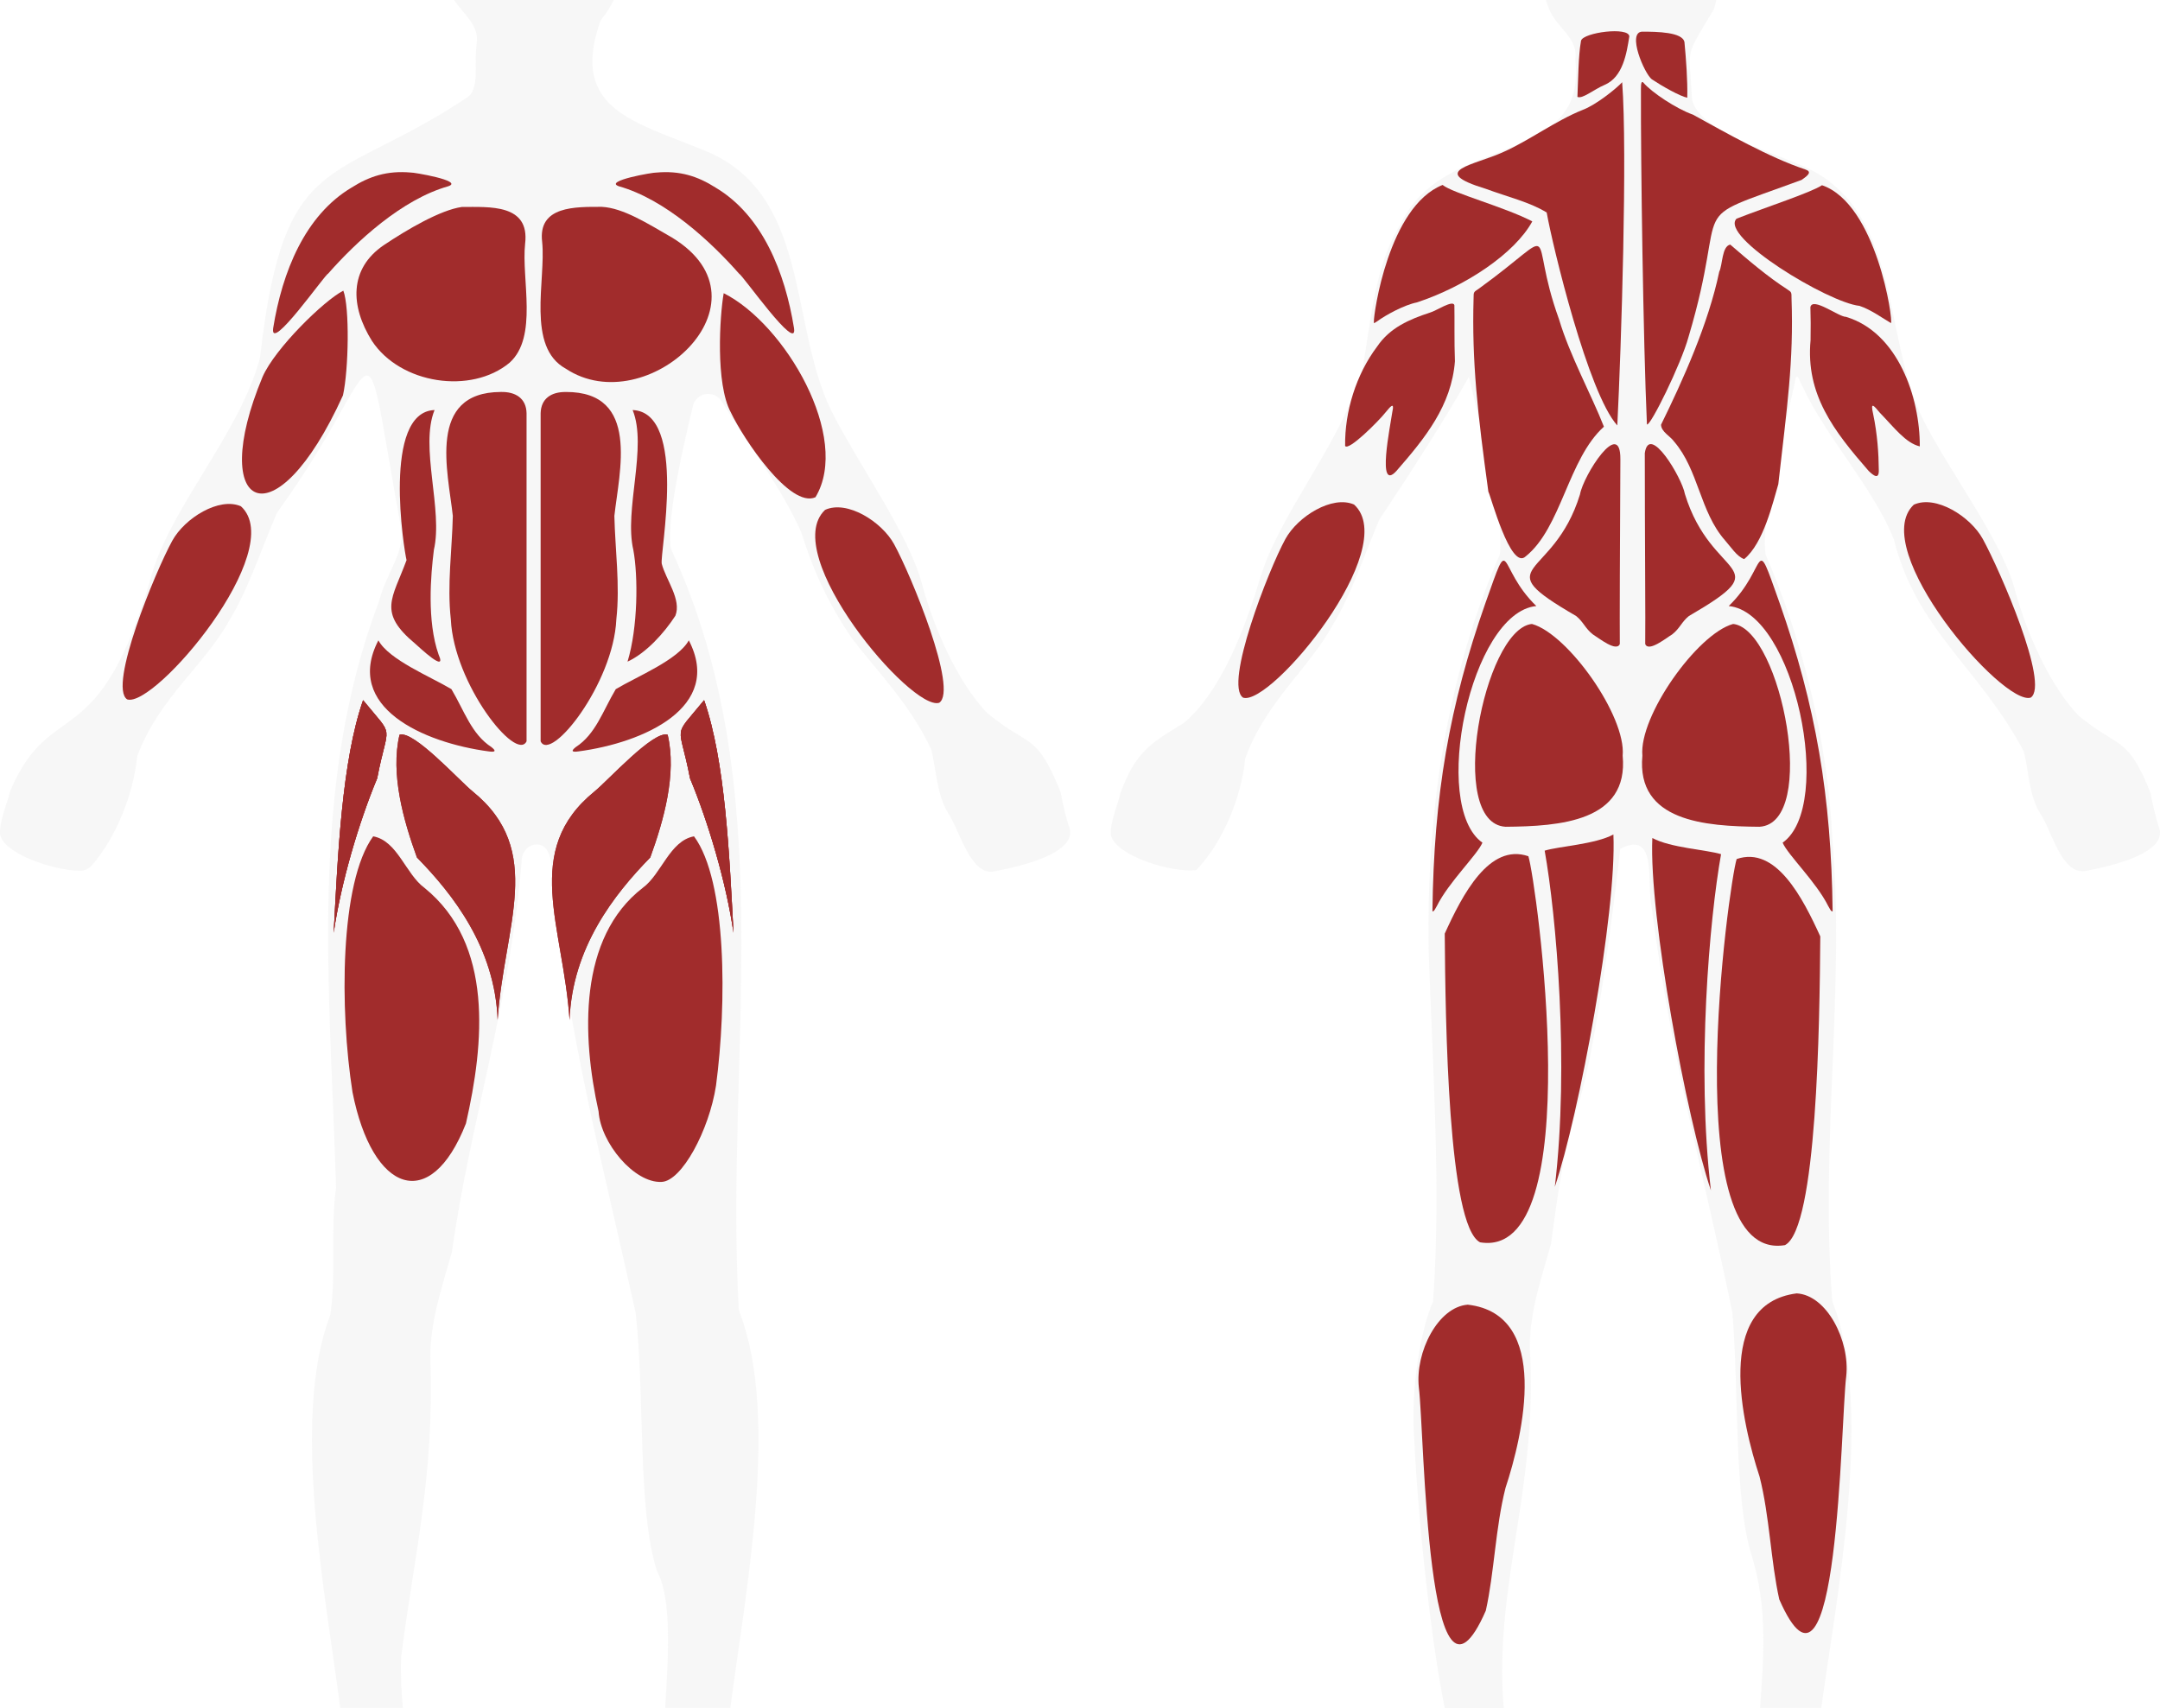 <?xml version="1.0" encoding="UTF-8"?>
<svg id="Layer_2" data-name="Layer 2" xmlns="http://www.w3.org/2000/svg" viewBox="0 0 768.41 607.66">
  <defs>
    <style>
      .cls-1 {
        fill: #a12c2c;
      }

      .cls-2 {
        fill: rgba(175, 175, 175, .1);
      }
    </style>
  </defs>
  <g id="Body_Fill" data-name="Body Fill">
    <path id="Posterior" class="cls-2" d="M651.82,462.98c-4.39-55.93,4.61-111.4.03-164.64-1.66-34.45-10.42-70.18-23.78-101.15-2.01-14.27,8.72-51.63,10.69-62.52.8-2.2,1.42,1.23,2.85,3.55,7.74,16.82,25.37,36.17,32.13,53.74,8.16,32.52,30.41,45.49,46.24,75.47,1.73,6.94,1.87,15.53,5.7,21.82,4.25,6.01,7.54,22.05,16.23,20.63,8.54-1.65,30.05-6.33,26-15.91-.78-2.1-2.71-10.25-2.77-11.66-8.31-20.72-10.9-15.6-25.63-27.63-9.96-10.28-18.46-29.05-22.68-44.69-4.64-17.85-23.49-42.22-33.02-61.37-14.29-29.96-7.32-74.68-43.05-89.82-12.4-5.28-36.41-12.57-38.82-23.34-1.02-19.79-2.88-14.17,7.83-32.29.27-.96.53-2.02.78-3.16h-60.56c.44,1.6.97,3.04,1.59,4.3,2.87,5.78,9.99,9.75,8.82,16.93,4.51,38.84-47.22,25.78-62.2,58.7-8.78,13.41-10.61,34.22-13.35,50.71-6.72,25.7-29.43,51.4-36.57,75.04-5.49,18.3-13.98,40.53-27.22,51.59-12.65,7.54-17.21,10.8-22.54,25.04-.09,1.66-4.06,11.02-3.27,14.98,2.06,7.36,21.82,13.32,30.33,12.25,9.42-9.8,16.08-25.94,17.41-39.77,7.46-20.26,22.54-31.79,31.02-47.25,6.58-10.51,11.46-25.6,16.74-37.78,9.44-14.1,23.24-35.36,31.81-50.69,3.32,14.75,12.62,47.74,11.01,63.13-19.08,43.99-26.04,91.41-25.36,140.17,1.28,39.61,4.54,84.82,1.61,125.62-4.36,9.63-8.13,31.7-6.71,49.12,1.54,31.6,6.21,72.81,10.8,95.35.01.07.02.14.03.2h21c-3.62-43.95,12.35-78.15,9.28-127.9-.1-13.21,4.05-24.61,7.55-37.24,2.36-17.42,4.33-33.51,10.31-51.61,5.51-18.55,11.38-62.44,14.31-88.92,13.48-6.94,9.24,12.12,11.17,20.75,7.39,56.63,18.34,93.71,28.72,144.2,2.38,28.21.46,66.78,7.06,87.15,5.44,17.63,4.11,35.65,2.79,53.56h21.78c4.96-36.88,19.03-106.77,3.91-144.68Z"/>
    <path id="Anterior" class="cls-2" d="M263.15,467.02c-.21-.55-.34-1.12-.37-1.71-4.94-91.98,15.36-184.31-23.79-269.4-.25-.54-.42-1.12-.48-1.71-1.01-11.21,4.21-34.01,8-49.78,1.16-4.82,7.54-5.84,10.18-1.65,9.4,14.93,22.03,31.97,28.38,46.71.08.18.15.37.21.56,4.4,14.15,10.06,25.59,17.3,36.38,8.2,11.13,20.71,23.24,28.48,39.75.17.37.31.75.4,1.15,1.64,6.97,1.87,15.43,5.67,21.66,4.13,6.01,8.08,22.81,16.55,21.04,8.71-1.68,30.66-6.46,26.52-16.23-.72-1.94-2.41-8.98-2.76-11.34-.07-.44-.19-.87-.36-1.28-8.6-20.77-10.62-15.01-25.55-27.22-.2-.16-.38-.33-.56-.51-10.05-10.54-18.61-29.5-22.87-45.31-4.73-18.22-22.94-43.06-32.66-62.6-14.62-30.67-7.44-76.11-43.91-91.62-25.82-10.66-48.66-14.78-38.2-45.77.22-.64.57-1.23,1-1.76,1.58-1.94,2.9-4.09,4-6.39h-56.8c3.3,5.05,9.11,9,8.04,15.61-.9,6.89.58,11.91-1.44,16.76-.4.97-1.13,1.78-2,2.36-47.57,31.64-65.12,17.69-73.57,92.03-.03.29-.09.59-.16.87-7,26.06-30.97,52.13-38.21,76.1-18.89,66.48-35.87,43.31-50.51,77.56-.15.34-.25.71-.33,1.08-.56,2.56-4.01,11.05-3.25,14.81,1.62,6.62,18.76,12.47,28.23,12.64,1.67.03,3.26-.68,4.35-1.94,8.58-9.89,14.61-24.96,16.04-38.05.05-.48.16-.95.33-1.4,7.72-20.23,23.85-31.91,32.41-47.51,6.61-10.55,11.54-25.63,16.83-37.96.16-.38.37-.74.62-1.08,39.2-54.01,28.67-76.51,43.92,6.83.04.23.08.47.09.7.49,7.58-5.87,15.71-8.04,24.32-.04.17-.09.33-.15.5-25.08,66.31-17.3,137.4-15.19,207.91,0,.3,0,.6-.05.9-1.94,13.99.1,29.97-1.91,44.28-.06.41-.16.8-.31,1.19-13.82,36.71-1.28,99.79,3.76,139.14h22.29c-.54-5.97-.88-11.96-.61-17.96,0-.18.02-.36.05-.53,4.43-35.23,11.83-63.71,10.33-105.85-.1-13.35,4.04-24.89,7.6-37.63.07-.24.12-.48.15-.72,6.3-45.05,20.79-88.66,24.79-139.33.24-2.99,2.77-5.43,5.75-5.17,7,.59,4.28,15.38,5.91,22.68,7.58,56.55,17.8,93.59,28.76,143.63.04.2.08.4.1.6,3.32,29.08.55,69.62,7.49,91.3.1.3.23.59.37.87,4.81,9.3,3.87,28.55,2.62,48.1h23.19c5.13-39.81,17.69-103.32,3.33-140.64Z"/>
  </g>
  <g id="Posterior_View_Muscles" data-name="Posterior View Muscles">
    <g id="Calves">
      <path class="cls-1" d="M522.19,464.16c-10.64.77-18.8,16.92-17.44,29.44,2.02,15.91,2.72,127.62,23.82,79.43,3.02-13.48,3.42-29.56,7.01-43.68,6.19-18.73,16.37-61.71-13.38-65.18Z"/>
      <path class="cls-1" d="M639.16,460.15c-29.57,3.79-19.37,46.45-13.2,65.19,3.59,14.14,3.98,30.17,7.01,43.68,21.1,48.19,21.79-63.45,23.82-79.42,1.35-12.56-6.85-28.84-17.62-29.45Z"/>
    </g>
    <g id="Hamstrings">
      <path class="cls-1" d="M543.7,304.62c-13.96-4.79-23.48,13.79-29.74,27.53.24,31.13,1.14,103.92,12.56,109.83,38.9,6.5,19.93-128.87,17.19-137.37Z"/>
      <path class="cls-1" d="M617.82,305.62c13.96-4.79,23.48,13.79,29.74,27.53-.24,31.13-1.14,103.92-12.56,109.83-38.9,6.5-19.93-128.87-17.19-137.37Z"/>
    </g>
    <g id="Glutes">
      <path class="cls-1" d="M544.73,222.01c-16.91,2.43-30.27,70.93-9.11,72.13,19.28-.16,43.85-1.87,41.64-25.28,1.27-14.09-19.45-43.25-32.19-46.85"/>
      <path class="cls-1" d="M616.8,222.01c16.91,2.43,30.27,70.93,9.11,72.13-19.28-.16-43.85-1.87-41.64-25.28-1.27-14.09,19.45-43.25,32.19-46.85"/>
    </g>
    <g id="Adductors">
      <path class="cls-1" d="M612.26,303.89c-5.02-1.56-17.98-2.25-24.45-5.75-1.22,27.83,12.23,99.9,20.84,125.35-5.21-43.85-.47-96.73,3.61-119.6Z"/>
      <path class="cls-1" d="M549.51,302.64c5.02-1.56,17.98-2.25,24.45-5.75,1.22,27.83-12.23,99.9-20.84,125.35,5.21-43.85.47-96.73-3.61-119.6Z"/>
    </g>
    <g id="Abductors">
      <path class="cls-1" d="M634.16,299.8c1.87,4.38,11.97,13.98,16.24,22.58.43.71,1,2.05,1.55,1.85-.49-41.14-5.98-73.09-18.89-109.78-9.39-26.44-3.84-12.56-18.07,1.16,23.4,2.27,37.77,71.11,19.16,84.2Z"/>
      <path class="cls-1" d="M527.37,299.8c-1.87,4.38-11.97,13.98-16.24,22.58-.43.71-1,2.05-1.55,1.85.49-41.14,5.98-73.09,18.89-109.78,9.39-26.44,3.84-12.56,18.07,1.16-23.4,2.27-37.77,71.11-19.16,84.2Z"/>
    </g>
    <g id="Lower_Back" data-name="Lower Back">
      <path class="cls-1" d="M562.07,175.91c-9.52,31.01-34.07,24.27-1.37,43.25,2.62,2.11,3.2,4.39,5.96,6.55,1.99,1.2,8.43,6.42,9.58,3.4-.07-7.84.03-34.41.2-65.66.12-15.12-13.14,5.56-14.37,12.46Z"/>
      <path class="cls-1" d="M599.39,175.73c-.99-5.65-12.7-25.4-14.26-14.51,0,29.95.28,60.65.15,67.89,1.12,3.08,7.62-2.27,9.58-3.4,2.76-2.15,3.34-4.44,5.96-6.55,32.73-19.03,8.12-12.16-1.43-43.43Z"/>
    </g>
    <g id="Lats">
      <path class="cls-1" d="M570.59,151.81c-4.35-11.14-12.17-25.4-15.96-38.17-11.7-32.36,1.88-32.98-28.5-10.97-1.83,1.28-1.92,1.01-1.91,3.43-.66,22.61,1.46,41.16,5.26,68.84.71,1,7.89,28.21,13.27,23.01,12.73-10.2,15.08-34.68,27.83-46.14Z"/>
      <path class="cls-1" d="M632.63,172.24c3.12-27.69,5.49-43.52,4.7-65.98,0-2.32,0-2.3-1.39-3.23-7.14-4.6-14.06-10.53-20.41-16.01-3.02.59-2.7,7.23-3.92,9.65-3.8,18.31-12.9,38.59-20.71,54.44.1,2.57,3.28,4.02,4.68,6.02,8.69,10.11,9.14,24.92,18.06,35.08,1.98,2.22,4.29,5.86,6.84,6.7,6.97-5.7,10.24-20.36,12.15-26.66Z"/>
    </g>
    <g id="Traps">
      <path class="cls-1" d="M562.93,39.14c-9.36,3.73-19.25,11.02-27.98,14.88-10.32,4.79-27.51,6.72-6.32,13.18,7.61,2.82,15.87,4.8,21.6,8.42,2.15,12.13,14.8,64.42,25.12,75.74,1.43-28.49,3.62-97.23,1.73-122.1-2.05,2.22-9.34,8.12-14.15,9.88Z"/>
      <path class="cls-1" d="M600.7,119.81c15.09-50.6-2.94-39.93,40.2-55.8,2.57-1.74,3.7-2.93,1.31-3.73-12.66-4.19-28.09-12.95-39.97-19.5-5.86-2.06-14.73-7.94-17.66-11.43-1.02-.94-.78,2.26-.82,3.27-.09,24.87.81,88.84,2.13,118.37,1.11.93,12.14-21.39,14.81-31.17Z"/>
    </g>
    <g id="Rear_Delts" data-name="Rear Delts">
      <path class="cls-1" d="M545.1,78.76c-9.89-5.14-28.39-10.05-31.9-12.96-19.24,7.63-24.58,46.12-24.45,48.62-.04.65-.13.77,1.24-.15,2.97-2.18,9.51-5.77,14.06-6.68,17.14-5.63,34.83-17.38,41.06-28.83Z"/>
      <path class="cls-1" d="M661.51,108.82c4.04,1.32,8.39,4.51,11.19,6.12.92-.51-5.05-42.37-24.53-49.04-3.84,2.57-19.72,7.74-30.41,11.9-6.14,6.38,32.6,29.87,43.75,31.02Z"/>
    </g>
    <g id="Forearms_Wrist_Flexors_" data-name="Forearms (Wrist Flexors)">
      <path class="cls-1" d="M481.7,179.5c-7.79-3.41-20.03,4.26-24.42,12.25-6.08,11.07-21.88,51.89-15.06,56.45,9.76,3.26,56.52-53.21,39.48-68.7Z"/>
      <path class="cls-1" d="M680.82,179.56c-16.64,15.71,31.73,71.77,41.6,68.63,6.82-4.56-10.98-45.37-17.06-56.45-4.41-8.01-16.73-15.76-24.54-12.18Z"/>
    </g>
    <g id="Triceps">
      <path class="cls-1" d="M517.58,128.43c-.26-6.64-.09-15.35-.19-19.85-.49-2.04-6.6,2.09-8.65,2.62-7.4,2.43-14.31,5.38-18.85,12.12-7.46,9.89-11.54,23.13-11.37,35.33,1.17,1.95,11.99-8.88,14.46-12.03,1.49-1.77,3.24-4.07,2.31.06-.64,4.63-5.66,28.75,1.5,20.85,10.22-11.72,19.59-23.26,20.8-39.09Z"/>
      <path class="cls-1" d="M682.96,158.81c.06-17.44-7.78-40.53-26.25-46.08-2.66,0-11.86-7.2-12.67-3.47.11,3.31.15,7.88.06,11.76-1.8,19.34,8.29,32.32,20.64,46.5,1.82,1.77,3.77,3.24,3.63-.41-.04-5.56-.49-12.61-2-19.79-1.07-4.63.24-3.05,2.33-.53,5.12,5.29,9.25,10.85,14.26,12.02Z"/>
    </g>
    <g id="Neck">
      <path class="cls-1" d="M587.65,28.23c3.69,2.46,9.98,6.01,12.59,6.54.15-6.14-.43-13.68-1-19.76-.63-3.64-9.91-3.73-14.94-3.75-5.68.02.67,14.99,3.35,16.97Z"/>
      <path class="cls-1" d="M562.45,14.48c-.98,5.29-1.01,14.21-1.29,19.99,1.85.83,5.79-2.65,9.68-4.27,6.53-2.79,7.83-11.24,8.78-17.23-.11-3.55-16.39-1.44-17.17,1.51Z"/>
    </g>
  </g>
  <g id="Anterior_View_Muscles" data-name="Anterior View Muscles">
    <g id="Quads">
      <path class="cls-1" d="M151.01,315.88c-6.67-4.85-9.59-16.75-18.25-18.34-11.91,16.35-11.95,61.87-7.36,91.02,7.05,35.76,27.7,43.43,40.36,11.13,6.51-28.6,9.9-63.83-14.75-83.81Z"/>
      <path class="cls-1" d="M228.64,315.88c6.67-4.85,9.59-16.75,18.25-18.34,11.74,15.86,11.67,59.67,7.83,88.67-2.44,15.9-12.22,34.11-19.42,34.28-9.66.44-21.62-13.84-22.36-25.08-5.97-26.74-7.24-61.81,15.7-79.53Z"/>
    </g>
    <g id="Adductors_Abductors" data-name="Adductors/Abductors">
      <g>
        <path class="cls-1" d="M134.6,227.81c3.8,6.94,18.39,12.84,25.99,17.37,4.61,7.73,7.11,16,14.24,20.62,1.83,1.45,1.31,1.85-.96,1.53-23.25-3.08-51.61-15.74-39.26-39.51ZM142.13,261.39c-3.31,13.94,1.45,30.63,6.19,43.68,12.89,13.16,27.78,32.18,28.71,57.81,2.24-33.54,17.11-60.24-8.92-81.34-4.81-3.91-20.94-21.78-25.98-20.15ZM129.17,249.1c-7.52,21.61-8.99,54.91-10.46,82.75,2.56-17.71,8.9-39.19,15.47-54.95,3.88-20.3,6.52-13.7-5.02-27.8Z"/>
        <path class="cls-1" d="M142.13,261.39c-3.31,13.94,1.45,30.63,6.19,43.68,12.89,13.16,27.78,32.18,28.71,57.81,2.24-33.54,17.11-60.24-8.92-81.34-4.81-3.91-20.94-21.78-25.98-20.15ZM129.17,249.1c-7.52,21.61-8.99,54.91-10.46,82.75,2.56-17.71,8.9-39.19,15.47-54.95,3.88-20.3,6.52-13.7-5.02-27.8Z"/>
        <path class="cls-1" d="M129.17,249.1c-7.52,21.61-8.99,54.91-10.46,82.75,2.56-17.71,8.9-39.19,15.47-54.95,3.88-20.3,6.52-13.7-5.02-27.8Z"/>
      </g>
      <g>
        <path class="cls-1" d="M245.05,227.81c-3.8,6.94-18.39,12.84-25.99,17.37-4.61,7.73-7.11,16-14.24,20.62-1.83,1.45-1.31,1.85.96,1.53,23.25-3.08,51.61-15.74,39.26-39.51ZM237.52,261.39c3.31,13.94-1.45,30.63-6.19,43.68-12.89,13.16-27.78,32.17-28.71,57.81-2.24-33.54-17.1-60.24,8.92-81.34,4.81-3.91,20.94-21.78,25.98-20.15ZM250.48,249.1c7.52,21.61,8.99,54.91,10.46,82.75-2.56-17.71-8.9-39.19-15.47-54.95-3.87-20.3-6.52-13.7,5.02-27.8Z"/>
        <path class="cls-1" d="M237.52,261.39c3.31,13.94-1.45,30.63-6.19,43.68-12.89,13.16-27.78,32.17-28.71,57.81-2.24-33.54-17.1-60.24,8.92-81.34,4.81-3.91,20.94-21.78,25.98-20.15ZM250.48,249.1c7.52,21.61,8.99,54.91,10.46,82.75-2.56-17.71-8.9-39.19-15.47-54.95-3.87-20.3-6.52-13.7,5.02-27.8Z"/>
        <path class="cls-1" d="M250.48,249.1c7.52,21.61,8.99,54.91,10.46,82.75-2.56-17.71-8.9-39.19-15.47-54.95-3.87-20.3-6.52-13.7,5.02-27.8Z"/>
      </g>
    </g>
    <g id="Abs">
      <path class="cls-1" d="M178.15,139.45c-26.37.11-18.74,28.52-17.06,44.09-.26,11.97-2.07,24.6-.71,36.8,1.08,22.99,23.28,50.97,26.94,43.4,0-35.61,0-82.48,0-116.69-.09-5.34-3.92-7.72-9.17-7.6Z"/>
      <path class="cls-1" d="M201.32,139.46c-5.16-.07-8.88,2.3-8.99,7.59,0,34.25,0,81.04,0,116.69,3.55,7.7,25.92-20.54,26.93-43.4,1.36-12.2-.44-24.83-.7-36.8,1.7-15.62,9.29-44.17-17.24-44.09Z"/>
    </g>
    <g id="Obliques">
      <path class="cls-1" d="M154.34,195.68c3.35-14.26-5.08-36.68.25-49.8-18.72.67-10.85,49.97-9.96,53.4-5.07,13.77-10.35,18.53,3.06,29.72,1.36,1.16,11.45,10.81,8.36,3.94-4.25-12.03-2.8-28.55-1.7-37.26Z"/>
      <path class="cls-1" d="M225.31,195.68c-3.35-14.27,5.08-36.67-.25-49.8,19.72.84,9.54,51.41,10.36,54.72,1.45,5.64,7.12,12.73,4.84,18.47-4.01,6.17-10.33,13.21-17.02,16.33,3.72-12.2,3.8-30.35,2.07-39.72Z"/>
    </g>
    <g id="Pecs">
      <path class="cls-1" d="M181.25,129.07c10.27-9.18,4.18-29.71,5.56-42.39,1.71-14.22-12.74-13.03-22.5-13.05-7.61,1.06-19.47,8.02-27.76,13.57-12.42,8.43-11.96,21.73-4.24,34.07,10.14,15.4,35.27,19.13,48.94,7.8Z"/>
      <path class="cls-1" d="M239.07,84.52c-8.78-5.06-17.34-10.52-24.94-10.93-9.35,0-22.84-.42-21.26,12.48,1.39,13.6-5.73,37.33,8.41,45.1,28.8,19.06,75.47-23.77,37.79-46.65Z"/>
    </g>
    <g id="Front_Side_Delts" data-name="Front/Side Delts">
      <path class="cls-1" d="M116.72,97.36c10.08-11.47,26.29-26.45,42.73-31.09,5.85-1.94-12.81-5.05-13.26-4.88-8.48-.76-14.78,1.34-21.08,5.32-16.65,9.89-24.72,30.09-27.93,50.04-1.25,9.1,18.48-19.19,19.54-19.39Z"/>
      <path class="cls-1" d="M262.99,97.44c1.04.21,20.87,28.52,19.48,19.32-3.22-19.95-11.28-40.14-27.93-50.04-6.3-3.99-12.6-6.09-21.08-5.32-.72-.16-19.02,2.97-13.26,4.88,16.47,4.65,32.7,19.66,42.79,31.16Z"/>
    </g>
    <g id="Biceps">
      <path class="cls-1" d="M93.42,134.04c-19.88,47.7,4.36,60.02,28.59,6.62,2.05-9.28,2.39-31.36.13-37.25-6.83,3.45-24.34,20.58-28.72,30.64Z"/>
      <path class="cls-1" d="M290.1,176.9c12.78-21.21-10.77-61.62-32.65-72.59-1.4,8.02-2.97,32.2,2.53,42.38,4.47,9.42,21.05,34.27,30.12,30.21Z"/>
    </g>
    <g id="Forearms_Brachioradialis_" data-name="Forearms (Brachioradialis)">
      <path class="cls-1" d="M85.71,180.12c-7.79-3.41-20.03,4.26-24.42,12.25-6.08,11.07-22.88,51.89-16.06,56.45,9.76,3.26,57.52-53.21,40.48-68.7Z"/>
      <path class="cls-1" d="M293.52,181.4c-16.64,15.71,30.73,71.77,40.6,68.63,6.82-4.56-9.98-45.37-16.06-56.45-4.41-8.01-16.73-15.76-24.54-12.18Z"/>
    </g>
  </g>
</svg>